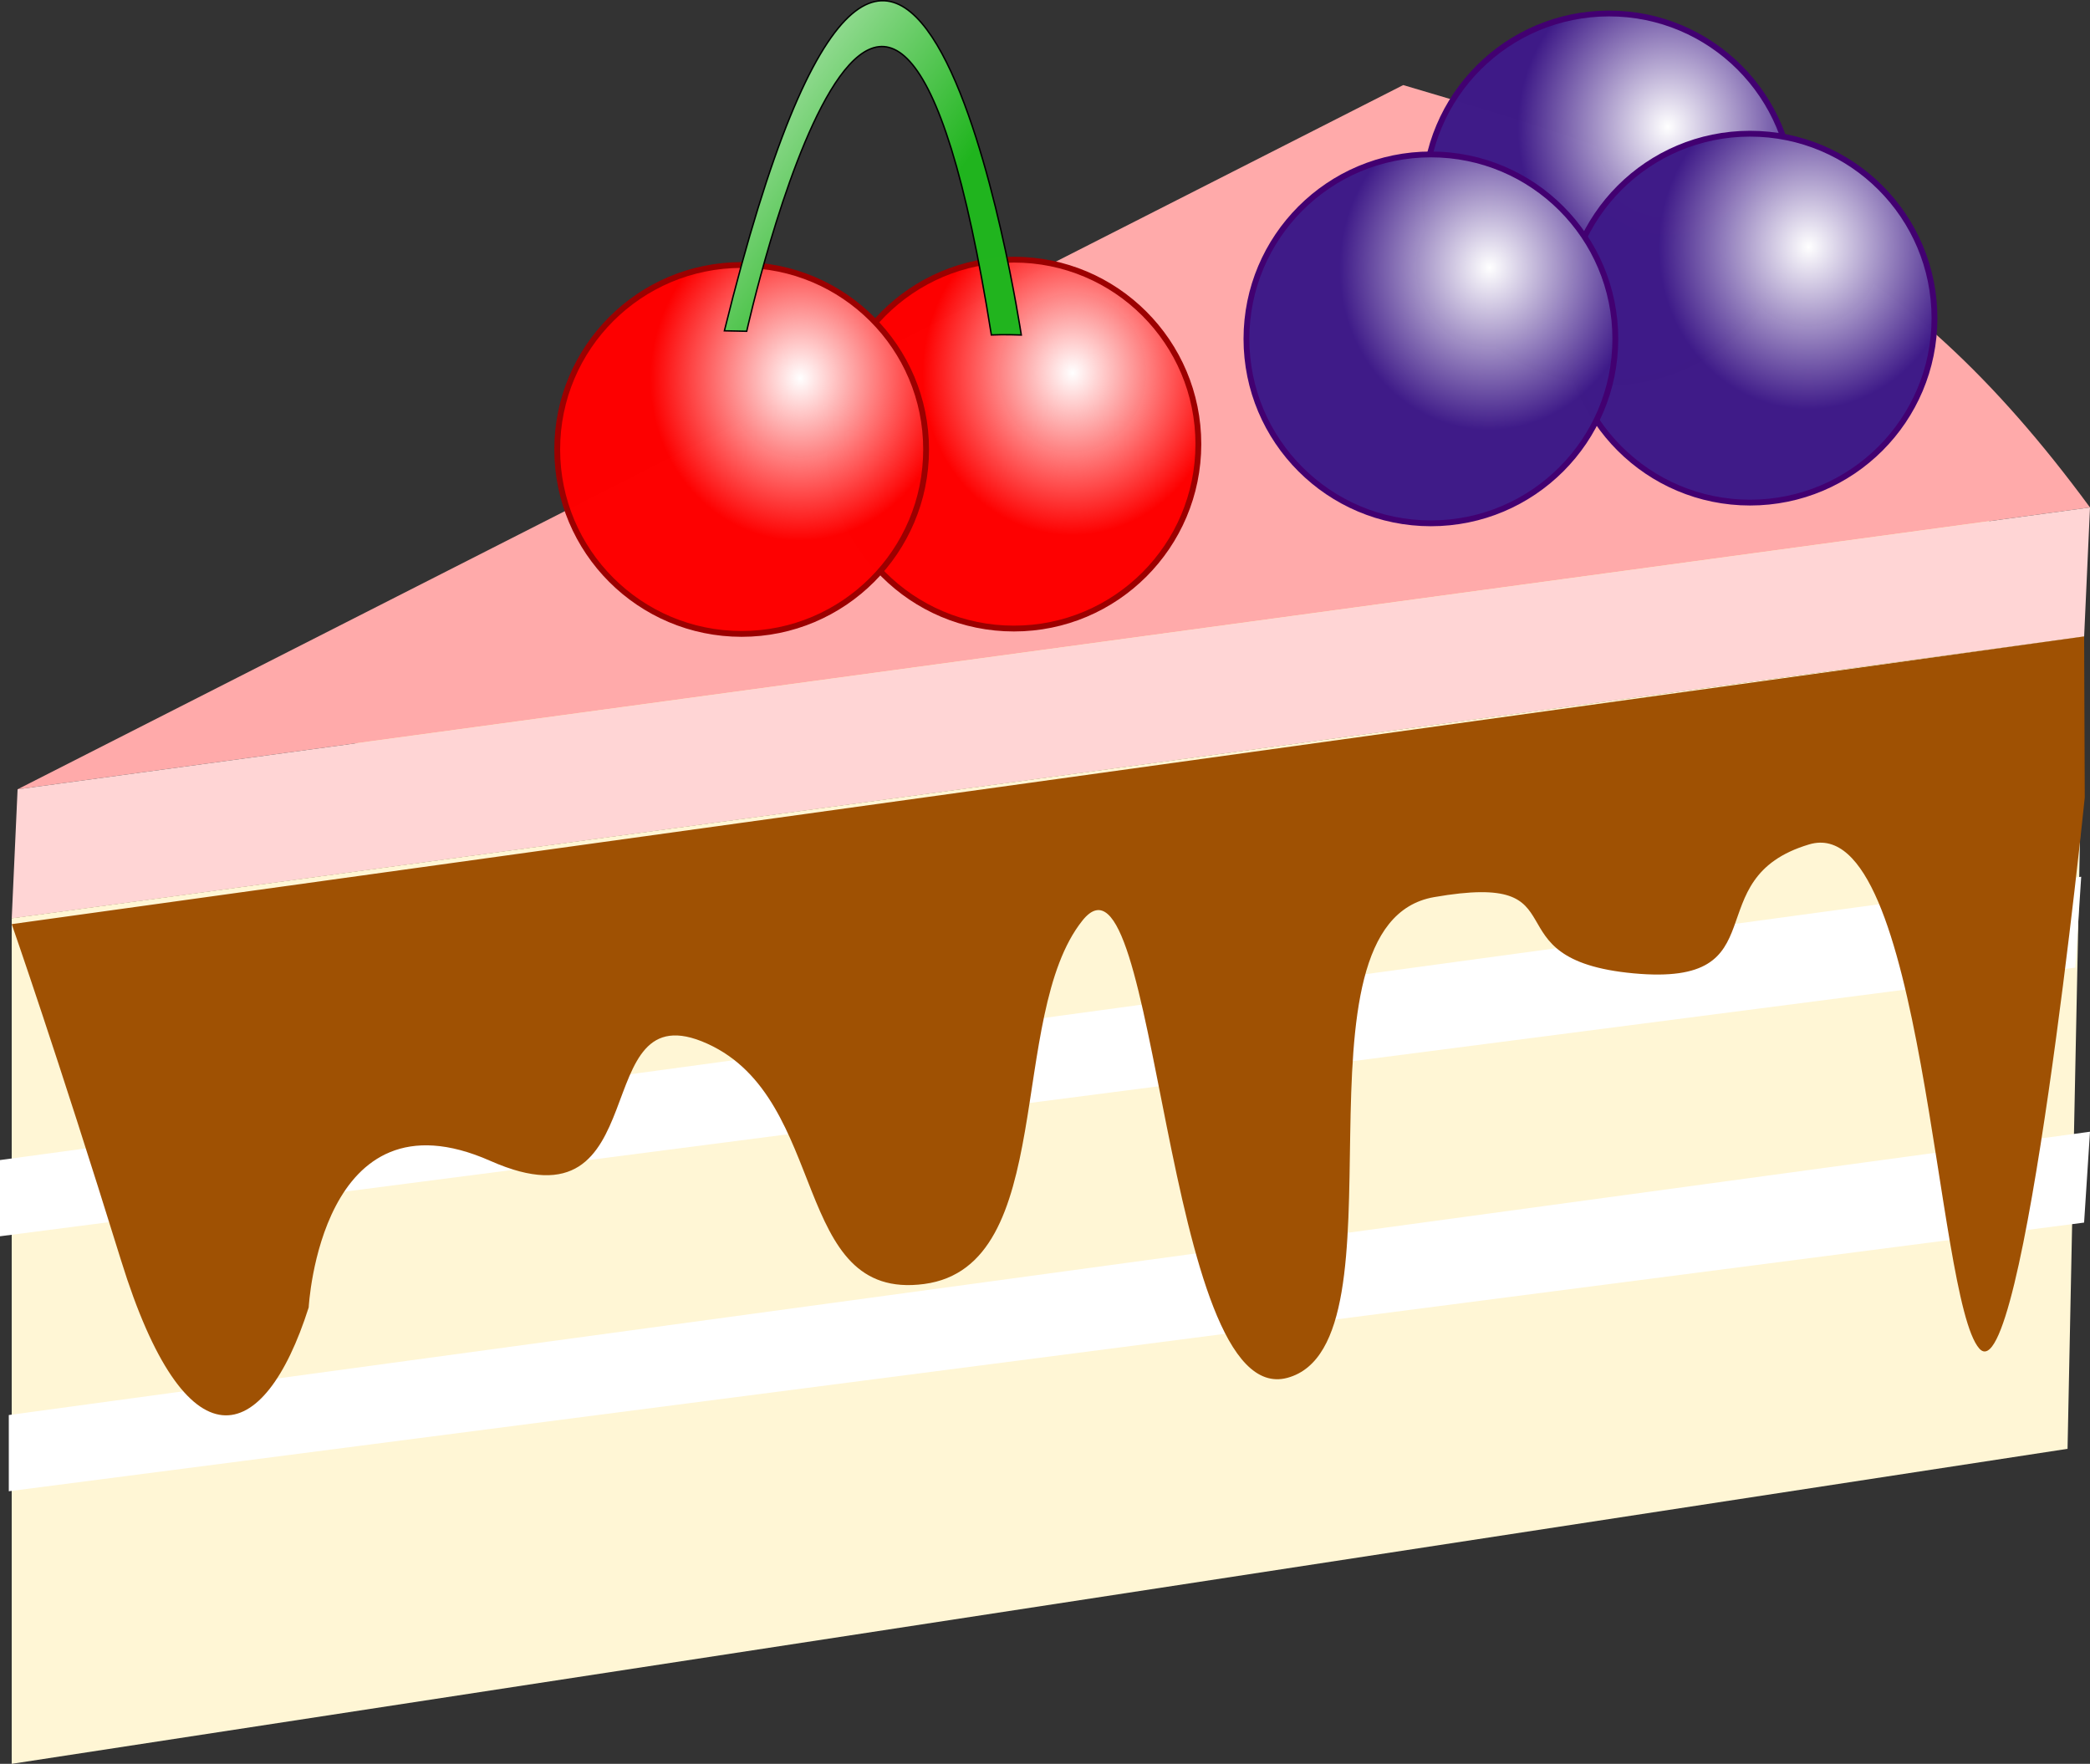<?xml version="1.0" encoding="UTF-8" standalone="no"?>
<!-- Created with Inkscape (http://www.inkscape.org/) -->

<svg
   xmlns:dc="http://purl.org/dc/elements/1.1/"
   xmlns:cc="http://creativecommons.org/ns#"
   xmlns:rdf="http://www.w3.org/1999/02/22-rdf-syntax-ns#"
   xmlns:svg="http://www.w3.org/2000/svg"
   xmlns="http://www.w3.org/2000/svg"
   xmlns:xlink="http://www.w3.org/1999/xlink"
   xmlns:sodipodi="http://sodipodi.sourceforge.net/DTD/sodipodi-0.dtd"
   xmlns:inkscape="http://www.inkscape.org/namespaces/inkscape"
   width="95.296mm"
   height="80.422mm"
   viewBox="0 0 95.296 80.422"
   version="1.1"
   id="cake"
   inkscape:version="0.92.2 5c3e80d, 2017-08-06"
   sodipodi:docname="cake.svg">
  <rect x="0" y="0" width="95.296" height="80.422" fill="#333333" stroke="none"/>
  <defs
     id="defs2">
    <linearGradient
       inkscape:collect="always"
       id="linearGradient1041">
      <stop
         style="stop-color:#ffffff;stop-opacity:1"
         offset="0"
         id="stop1037" />
      <stop
         style="stop-color:#20b51e;stop-opacity:0.996"
         offset="1"
         id="stop1039" />
    </linearGradient>
    <linearGradient
       id="linearGradient1011"
       inkscape:collect="always">
      <stop
         id="stop1007"
         offset="0"
         style="stop-color:#ffffff;stop-opacity:1" />
      <stop
         id="stop1009"
         offset="1"
         style="stop-color:#3e1a88;stop-opacity:0.996" />
    </linearGradient>
    <linearGradient
       inkscape:collect="always"
       id="linearGradient971">
      <stop
         style="stop-color:#ffffff;stop-opacity:1"
         offset="0"
         id="stop967" />
      <stop
         style="stop-color:#fe0000;stop-opacity:0.996"
         offset="1"
         id="stop969" />
    </linearGradient>
    <radialGradient
       inkscape:collect="always"
       xlink:href="#linearGradient971"
       id="radialGradient985"
       cx="52.885"
       cy="52.934"
       fx="52.885"
       fy="52.934"
       r="8.542"
       gradientUnits="userSpaceOnUse"
       gradientTransform="matrix(0.801,0.02,-0.022,0.867,62.053,17.408)" />
    <radialGradient
       inkscape:collect="always"
       xlink:href="#linearGradient971"
       id="radialGradient989"
       gradientUnits="userSpaceOnUse"
       gradientTransform="matrix(0.801,0.02,-0.022,0.867,49.639,17.652)"
       cx="52.885"
       cy="52.934"
       fx="52.885"
       fy="52.934"
       r="8.542" />
    <radialGradient
       inkscape:collect="always"
       xlink:href="#linearGradient1011"
       id="radialGradient1005"
       gradientUnits="userSpaceOnUse"
       gradientTransform="matrix(0.801,0.02,-0.022,0.867,59.258,17.409)"
       cx="52.885"
       cy="52.934"
       fx="52.885"
       fy="52.934"
       r="8.542" />
    <radialGradient
       inkscape:collect="always"
       xlink:href="#linearGradient1011"
       id="radialGradient1015"
       gradientUnits="userSpaceOnUse"
       gradientTransform="matrix(0.801,0.02,-0.022,0.867,65.683,22.89)"
       cx="52.885"
       cy="52.934"
       fx="52.885"
       fy="52.934"
       r="8.542" />
    <radialGradient
       inkscape:collect="always"
       xlink:href="#linearGradient1011"
       id="radialGradient1019"
       gradientUnits="userSpaceOnUse"
       gradientTransform="matrix(0.801,0.02,-0.022,0.867,51.131,23.835)"
       cx="52.885"
       cy="52.934"
       fx="52.885"
       fy="52.934"
       r="8.542" />
    <linearGradient
       inkscape:collect="always"
       xlink:href="#linearGradient1041"
       id="linearGradient1035"
       x1="32.163"
       y1="59.713"
       x2="45.626"
       y2="69.73"
       gradientUnits="userSpaceOnUse"
       gradientTransform="translate(55.436,-18.545)" />
  </defs>
  <sodipodi:namedview
     id="base"
     pagecolor="#ffffff"
     bordercolor="#666666"
     borderopacity="1.0"
     inkscape:pageopacity="0.0"
     inkscape:pageshadow="2"
     inkscape:zoom="1.4"
     inkscape:cx="143.55876"
     inkscape:cy="130.44295"
     inkscape:document-units="mm"
     inkscape:current-layer="l4"
     showgrid="false"
     inkscape:window-width="1440"
     inkscape:window-height="855"
     inkscape:window-x="0"
     inkscape:window-y="1"
     inkscape:window-maximized="1"
     fit-margin-top="0"
     fit-margin-left="0"
     fit-margin-right="0"
     fit-margin-bottom="0" />
  <g
     inkscape:label="base"
     inkscape:groupmode="layer"
     id="sponge"
     style="display:inline"
     transform="translate(-24.412,-58.584)"
     class="sponge">
    <path
       style="fill:#fff6d5;stroke-width:0.265"
       d="m 24.946,100.452 94.494,-12.851 -0.756,37.042 -93.738,14.363 z"
       id="spongeside"
       inkscape:connector-curvature="0"
       sodipodi:nodetypes="ccccc"
       inkscape:label="side"
       class="side" />
    <path
       style="display:inline;fill:#ffeeaa;stroke-width:0.265"
       d="m 88.125,68.343 c 14.615,4.284 22.48,7.239 31.315,19.258 L 24.946,100.452 Z"
       id="spongetop"
       inkscape:connector-curvature="0"
       sodipodi:nodetypes="cccc"
       inkscape:label="top"
       class="top" />
  </g>
  <g
     inkscape:groupmode="layer"
     id="layer3"
     inkscape:label="filling"
     style="display:inline"
     class="fillings"
     transform="translate(-24.412,-58.584)">
    <path
       sodipodi:nodetypes="ccccc"
       inkscape:connector-curvature="0"
       id="filling1"
       d="M 24.412,111.477 119.307,98.559 119.038,102.702 24.412,114.952 Z"
       style="display:inline;fill:#ffffff;stroke-width:0.265"
       inkscape:label="filling" />
    <path
       inkscape:label="filling"
       style="display:inline;fill:#ffffff;stroke-width:0.265"
       d="m 24.813,123.103 94.895,-12.918 -0.269,4.143 -94.626,12.25 z"
       id="filling2"
       inkscape:connector-curvature="0"
       sodipodi:nodetypes="ccccc" />
  </g>
  <g
     inkscape:groupmode="layer"
     id="layer2"
     inkscape:label="icing"
     style="display:inline"
     transform="translate(-24.412,-58.584)"
     class="icing">
    <path
       sodipodi:nodetypes="cccc"
       inkscape:connector-curvature="0"
       id="path41"
       d="m 88.393,62.463 c 14.615,4.284 22.48,7.239 31.315,19.258 L 25.214,94.572 Z"
       style="display:inline;fill:#ffaaaa;stroke-width:0.265"
       inkscape:label="top"
       class="top" />
    <path
       sodipodi:nodetypes="ccccc"
       inkscape:connector-curvature="0"
       id="path43"
       d="m 25.214,94.572 94.494,-12.851 -0.267,5.88 -94.494,12.851 z"
       style="display:inline;fill:#ffd5d5;stroke-width:0.267"
       inkscape:label="side" />
  </g>
  <g
     inkscape:groupmode="layer"
     id="l4"
     inkscape:label="cherries"
     style="display:inline;opacity:1"
     transform="translate(-24.412,-58.584)">
    <g
       id="cherries"
       transform="translate(-29.934,11.225)">
      <circle
         r="8.41"
         cy="67.608"
         cx="100.577"
         id="path965"
         style="fill:url(#radialGradient985);fill-opacity:1;fill-rule:nonzero;stroke:#9c0000;stroke-width:0.265;stroke-opacity:1" />
      <circle
         style="fill:url(#radialGradient989);fill-opacity:1;fill-rule:nonzero;stroke:#9c0000;stroke-width:0.265;stroke-opacity:1"
         id="circle987"
         cx="88.163"
         cy="67.852"
         r="8.41" />
      <path
         sodipodi:nodetypes="ccccc"
         inkscape:connector-curvature="0"
         id="path1027"
         d="m 87.375,62.442 c 8.396,-33.977 13.538,0.192 13.538,0.192 0,0 -0.795,-0.03 -1.365,-0.003 C 94.874,33.141 88.393,62.463 88.393,62.463 Z"
         style="fill:url(#linearGradient1035);fill-opacity:1;stroke:#000000;stroke-width:0.065;stroke-linecap:butt;stroke-linejoin:miter;stroke-miterlimit:4;stroke-dasharray:none;stroke-opacity:1" />
    </g>
  </g>
  <g
     inkscape:groupmode="layer"
     id="layer5"
     inkscape:label="blueberries"
     style="display:inline"
     transform="translate(-24.412,-58.584)"
     class="berries">
    <circle
       style="display:inline;opacity:1;fill:url(#radialGradient1005);fill-opacity:1;fill-rule:nonzero;stroke:#420071;stroke-width:0.265;stroke-opacity:1"
       id="circle1003"
       cx="97.781"
       cy="67.609"
       r="8.41" />
    <circle
       r="8.41"
       cy="73.09"
       cx="104.207"
       id="circle1013"
       style="display:inline;opacity:1;fill:url(#radialGradient1015);fill-opacity:1;fill-rule:nonzero;stroke:#420071;stroke-width:0.265;stroke-opacity:1" />
    <circle
       style="display:inline;opacity:1;fill:url(#radialGradient1019);fill-opacity:1;fill-rule:nonzero;stroke:#420071;stroke-width:0.265;stroke-opacity:1"
       id="circle1017"
       cx="89.655"
       cy="74.035"
       r="8.41" />
  </g>
  <g
     inkscape:groupmode="layer"
     id="sauce"
     inkscape:label="chocolatesauce"
     style="display:inline"
     transform="translate(-24.412,-58.584)"
     class="sauce">
    <path
       style="display:inline;opacity:1;fill:#9f5102;fill-opacity:0.996;stroke:none;stroke-width:0.265px;stroke-linecap:butt;stroke-linejoin:miter;stroke-opacity:1"
       d="m 56.661,106.17 c 5.613,2.539 3.793,11.768 9.889,10.958 6.096,-0.809 3.751,-12.228 7.216,-16.571 3.465,-4.343 3.665,22.413 9.354,20.847 5.689,-1.566 -0.299,-20.702 6.682,-21.916 6.981,-1.214 2.312,2.841 9.087,3.475 6.776,0.633 2.77,-4.322 8.018,-5.88 5.248,-1.558 5.738,20.698 7.751,22.985 2.013,2.288 4.811,-25.123 4.811,-25.123 l -0.029,-7.343 -94.494,13.118 c 0,0 2.048,5.853 4.988,15.339 2.94,9.486 6.493,8.599 8.553,2.138 0,0 0.531,-10.112 8.285,-6.682 7.754,3.43 4.276,-7.884 9.889,-5.345 z"
       id="path1048"
       inkscape:connector-curvature="0"
       sodipodi:nodetypes="zzzzzzzzccczszz" />
  </g>
</svg>
